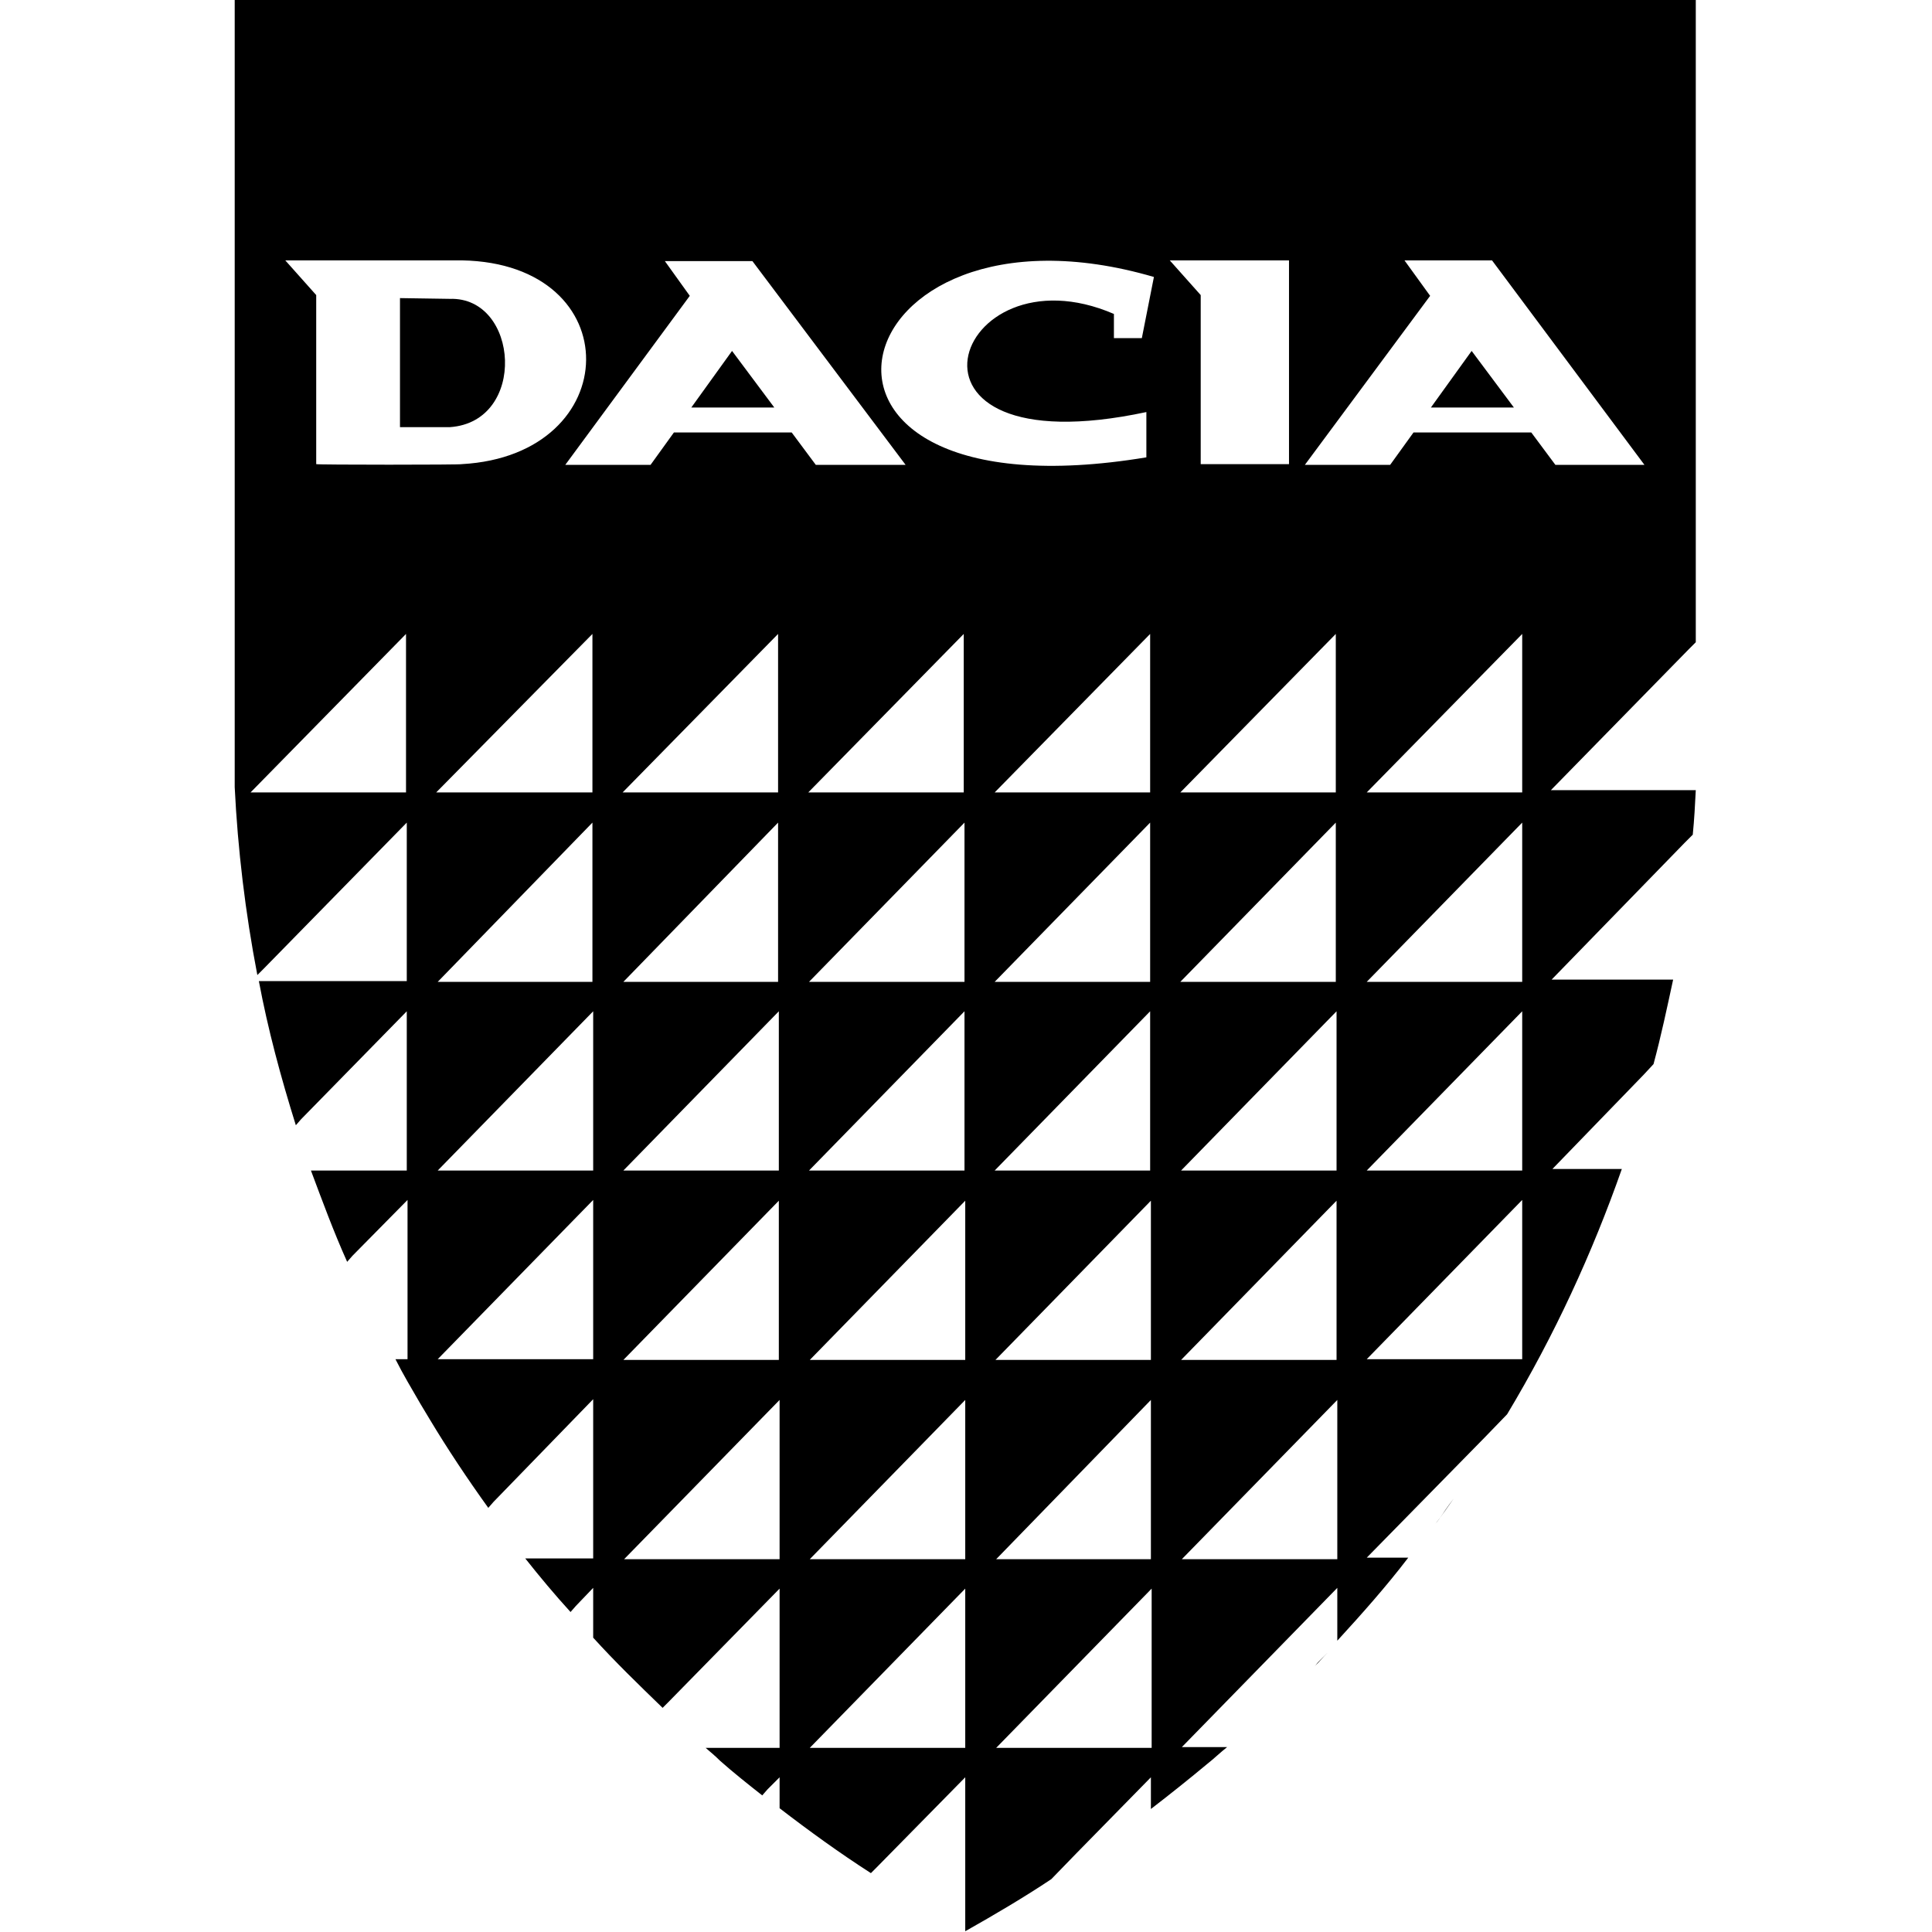 <svg xmlns="http://www.w3.org/2000/svg" viewBox="0 0 256 256">
<path d="M192,199.4c0.2-0.3,0.4-0.5,0.6-0.8c-0.8,1.1-1.5,2.2-2.4,3.3C190.9,201.1,191.4,200.2,192,199.4z"/>
<path d="M174.7,220.2c0.2-0.2,0.4-0.4,0.6-0.6s0.4-0.4,0.6-0.6c-0.6,0.6-1.1,1.2-1.7,1.8C174.4,220.6,174.5,220.4,174.7,220.2z"/>
<polygon points="195,46.5 189.6,54 200.6,54"/>
<path d="M59.6,39.6L53,39.5v17.1h6.6C69.9,55.9,68.8,39.3,59.6,39.6z"/>
<polygon points="91.6,54 102.6,54 97,46.5"/>
<path d="M31.1,0v104.3c0.4,8.2,1.4,16.6,3,24.9l0.8-0.8l19-19.4V130H35.3h-1c1.2,6.4,2.9,12.7,4.9,19.1l0.7-0.8l14-14.3v21.1H42.2
h-1c1.5,4,3,8.1,4.8,12.1l0.7-0.8L54,159v21.1h-0.5h-1.1c1,2,2.2,4,3.3,5.9c0.4,0.7,0.8,1.3,1.2,2c2.4,4,5,7.9,7.8,11.8l0.7-0.8
l13.2-13.6v21.1h-7.6h-1.4c1.9,2.4,3.9,4.8,6,7.1l0.7-0.8l2.3-2.4v5v1.6c2.9,3.2,6,6.2,9.2,9.3l0.7-0.7l14.8-15.1v21.1h-8.2h-1.6
c0.7,0.6,1.3,1.1,1.9,1.7c1.8,1.6,3.7,3.1,5.6,4.6l0.7-0.8l1.6-1.6v2.8v1.3c3.9,3,7.9,5.9,12.1,8.6l0.7-0.7l11.8-12v19.3v1.1l0,0
c3.9-2.2,7.8-4.5,11.4-6.9l3.3-3.4l9.9-10.1v3v1.2c2.6-2,5.1-4,7.5-6c0.9-0.7,1.7-1.5,2.6-2.2h-1.5h-4.5l20.6-21.1v5.5v1.5
c3.3-3.6,6.5-7.2,9.4-11h-1.3h-4.2l15.6-15.9l3-3.1c6.3-10.5,11.3-21.4,15.2-32.5h-0.9h-8.3l12.1-12.5l1.3-1.4
c1-3.7,1.8-7.5,2.6-11.2h-1h-15.1l17.6-18.1l1.1-1.1c0.2-2,0.3-3.9,0.4-5.9h-1h-18.2l18.2-18.6l1-1V0H128H31.1z M53.8,105H33.2
l20.6-21V105L53.8,105z M41.9,61.5V39.1l-4.1-4.6h23.4c22.2,0.4,21.7,25.8,0,27C61.2,61.6,41.9,61.6,41.9,61.5z M78.5,84v21H57.8
L78.5,84z M78.5,109v21.1H58L78.5,109z M78.6,134v21.1H58L78.6,134z M78.6,180.1H58l20.6-21.1V180.1L78.6,180.1z M82.5,105
l20.6-21V105C103.1,105,82.5,105,82.5,105z M103.1,109v21.1H82.6L103.1,109z M103.2,134v21.1H82.6L103.2,134z M103.2,159.1v21.1
H82.6L103.2,159.1z M103.3,206.6H82.7l20.6-21.1V206.6z M89.3,57.3l-3.1,4.3H74.9l16.5-22.4l-3.3-4.6h11.6L120,61.6h-11.9
l-3.2-4.3L89.3,57.3L89.3,57.3z M127.7,84v21h-20.6L127.7,84z M127.8,109v21.1h-20.6L127.8,109z M127.8,134v21.1h-20.6L127.8,134z
 M127.9,159.1v21.1h-20.6L127.9,159.1z M127.9,185.5v21.1h-20.6L127.9,185.5z M127.9,231.6h-20.6l20.6-21.1V231.6L127.9,231.6z
 M131.8,105l20.6-21V105C152.4,105,131.8,105,131.8,105z M152.4,109v21.1h-20.6L152.4,109z M152.4,134v21.1h-20.6L152.4,134z
 M152.5,159.1v21.1h-20.6L152.5,159.1z M152.5,185.5v21.1H132L152.5,185.5z M152.6,231.6H132l20.6-21.1V231.6z M156.4,105L177,84
V105C177,105,156.4,105,156.4,105z M177,109v21.1h-20.6L177,109z M177.1,134v21.1h-20.6L177.1,134z M177.1,159.1v21.1h-20.6
L177.1,159.1z M177.2,206.6h-20.6l20.6-21.1V206.6z M181.1,105l20.6-21V105C201.6,105,181.1,105,181.1,105z M201.7,109v21.1h-20.6
L201.7,109z M201.7,134v21.1h-20.6L201.7,134z M201.7,180.1h-20.6l20.6-21.1V180.1z M186.1,34.5h11.6l20.2,27.1h-11.8l-3.2-4.3
h-15.6l-3.1,4.3h-11.3l16.6-22.4L186.1,34.5z M170.8,34.5v27h-11.7V39.1l-4.1-4.6H170.8z M152.9,36.7l-1.6,8.1h-3.7v-3.2
c-21.3-9.2-31.8,20.7,4.3,13v6C99.4,69.3,110.8,24.4,152.9,36.7z"/>
</svg>
